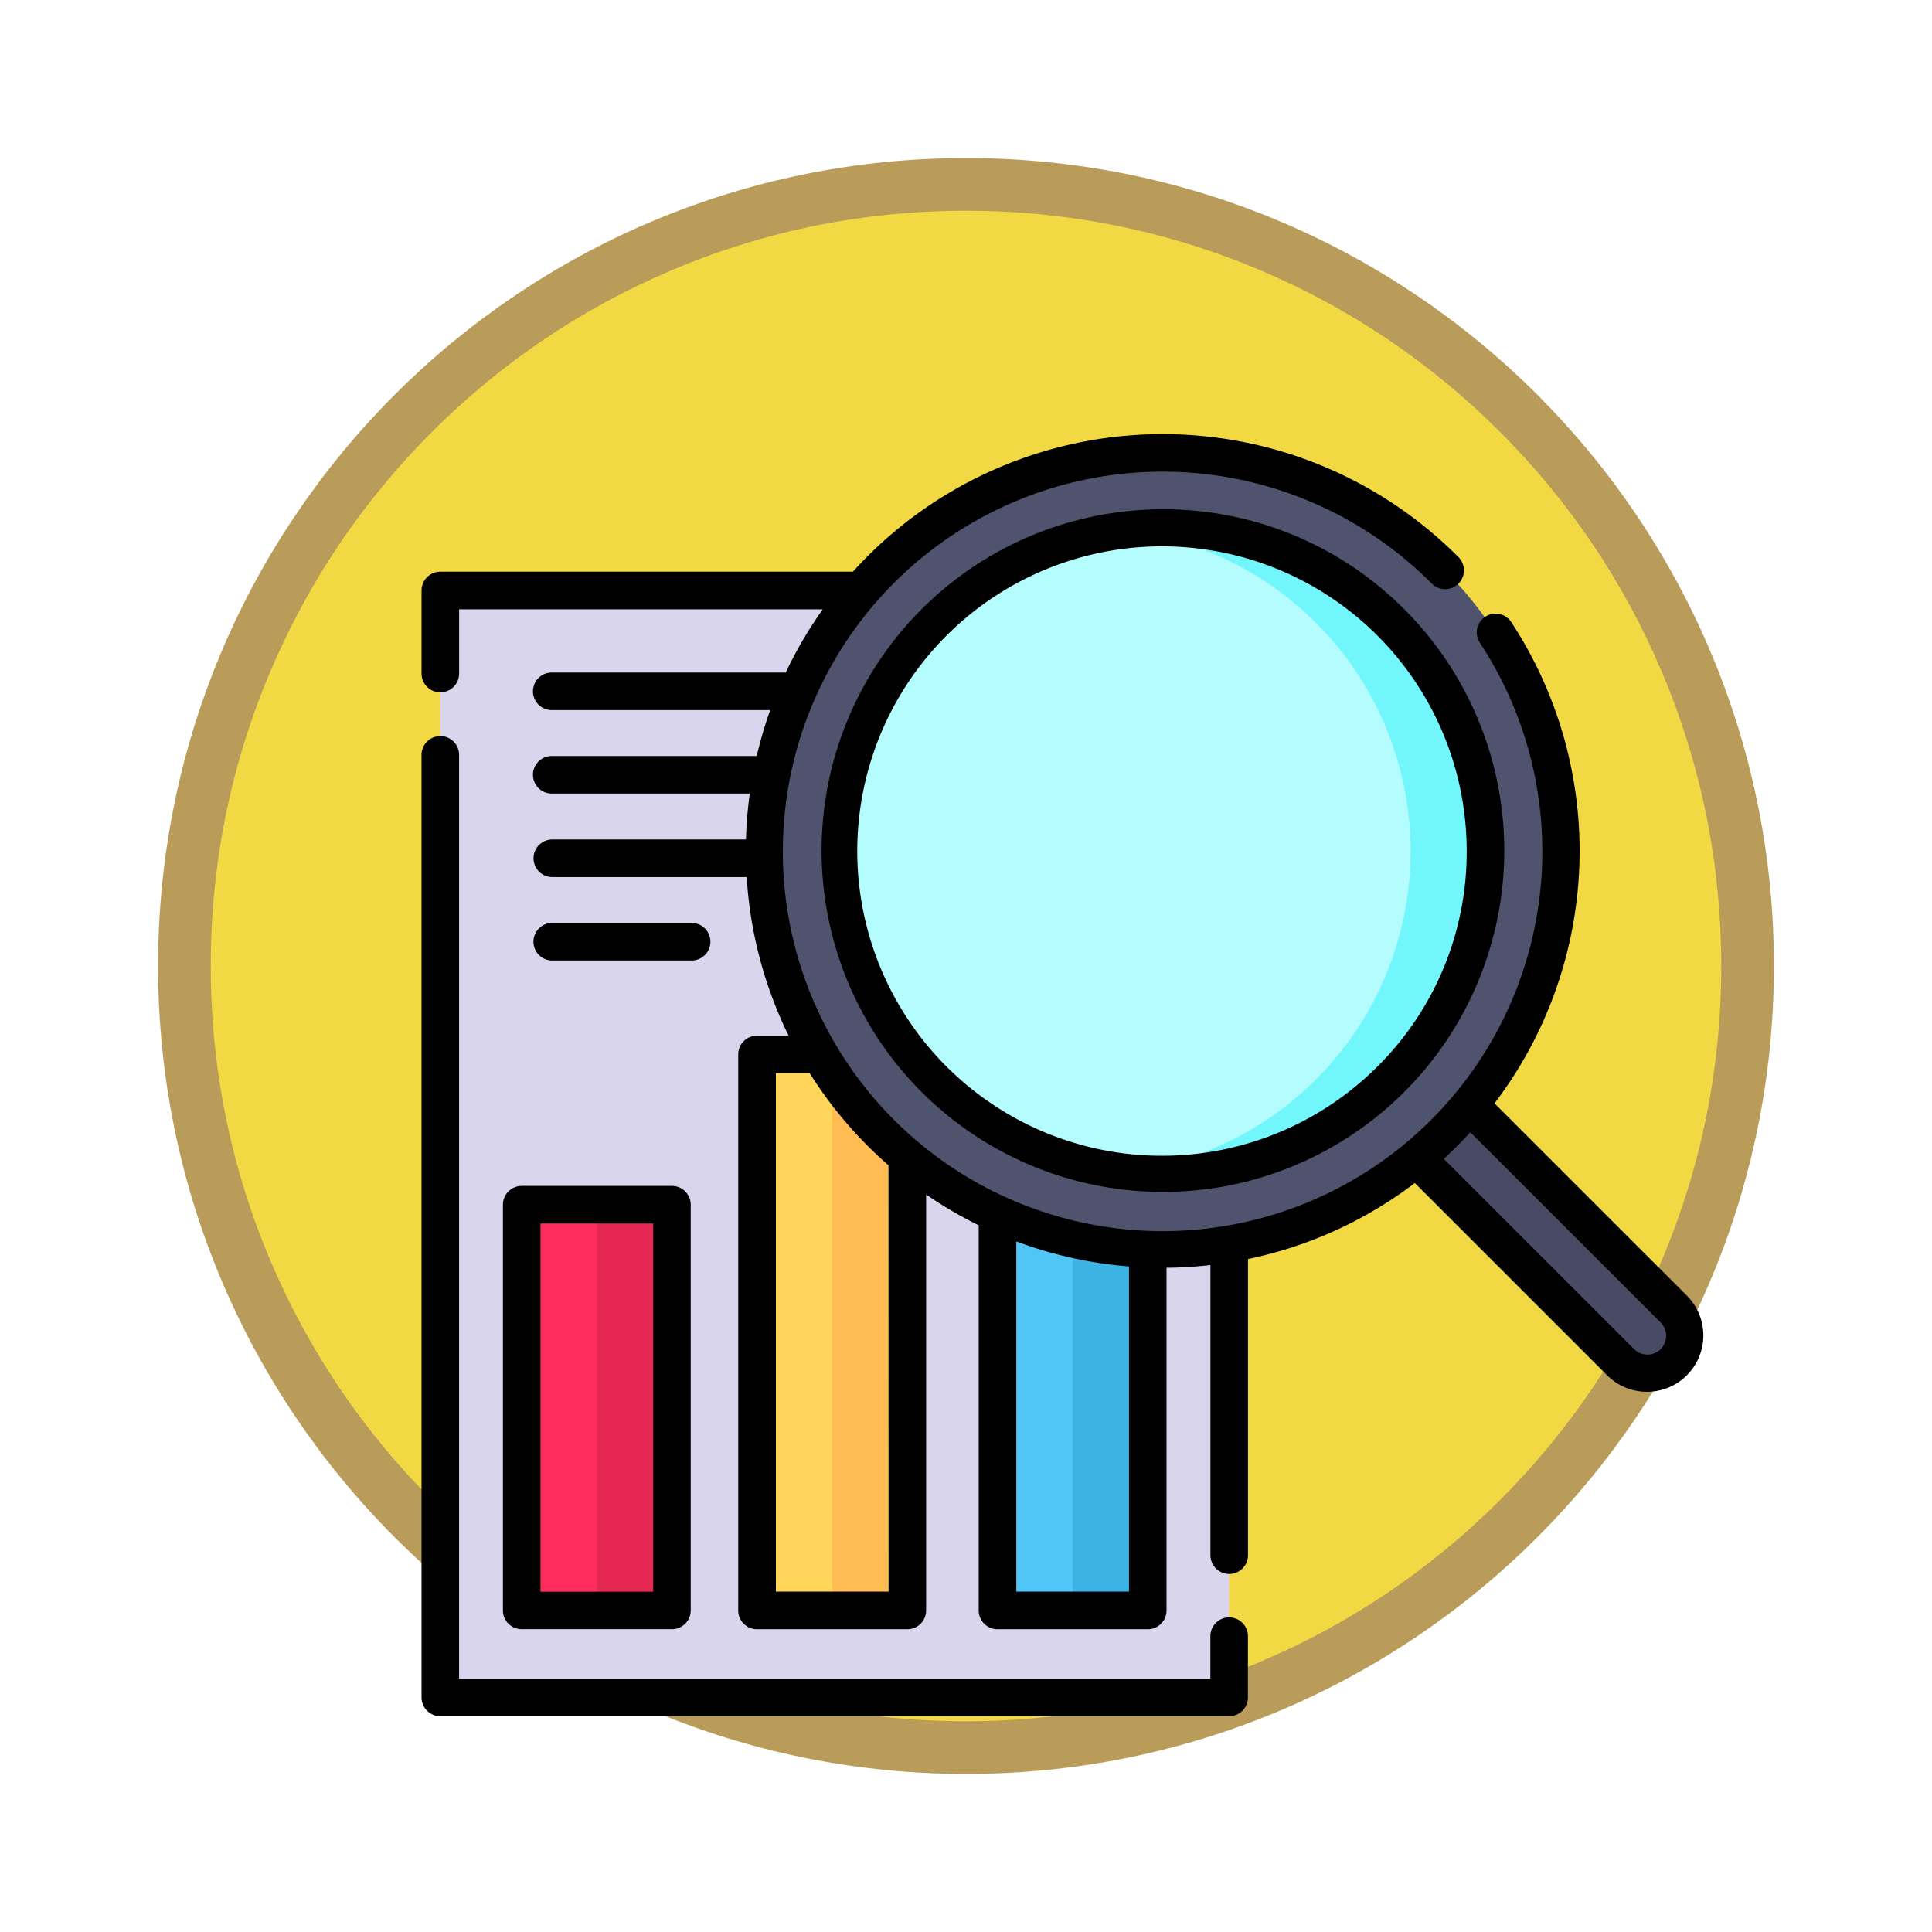 <svg xmlns="http://www.w3.org/2000/svg" xmlns:xlink="http://www.w3.org/1999/xlink" width="110" height="110" viewBox="0 0 110 110">
  <defs>
    <filter id="Trazado_982547" x="0" y="0" width="110" height="110" filterUnits="userSpaceOnUse">
      <feOffset dy="3" input="SourceAlpha"/>
      <feGaussianBlur stdDeviation="3" result="blur"/>
      <feFlood flood-opacity="0.161"/>
      <feComposite operator="in" in2="blur"/>
      <feComposite in="SourceGraphic"/>
    </filter>
  </defs>
  <g id="Grupo_1217624" data-name="Grupo 1217624" transform="translate(-692 -3926.28)">
    <g id="Grupo_1211001" data-name="Grupo 1211001" transform="translate(0 -2148)">
      <g id="Grupo_1200151" data-name="Grupo 1200151" transform="translate(701 6080.28)">
        <g id="Grupo_1185952" data-name="Grupo 1185952" transform="translate(0 0)">
          <g id="Grupo_1184115" data-name="Grupo 1184115">
            <g id="Grupo_1183744" data-name="Grupo 1183744" transform="translate(0 0)">
              <g id="Grupo_1181546" data-name="Grupo 1181546">
                <g id="Grupo_1177563" data-name="Grupo 1177563">
                  <g id="Grupo_1173148" data-name="Grupo 1173148" transform="translate(0 0)">
                    <g id="Grupo_1163803" data-name="Grupo 1163803" transform="translate(0 0)">
                      <g id="Grupo_1163015" data-name="Grupo 1163015" transform="translate(0 0)">
                        <g id="Grupo_1157017" data-name="Grupo 1157017" transform="translate(0 0)">
                          <g id="Grupo_1155793" data-name="Grupo 1155793" transform="translate(0 0)">
                            <g id="Grupo_1154704" data-name="Grupo 1154704" transform="translate(0 0)">
                              <g id="Grupo_1150790" data-name="Grupo 1150790">
                                <g id="Grupo_1154214" data-name="Grupo 1154214">
                                  <g id="Grupo_1152583" data-name="Grupo 1152583">
                                    <g id="Grupo_1146973" data-name="Grupo 1146973">
                                      <g id="Grupo_1146954" data-name="Grupo 1146954">
                                        <g transform="matrix(1, 0, 0, 1, -9, -6)" filter="url(#Trazado_982547)">
                                          <g id="Trazado_982547-2" data-name="Trazado 982547" transform="translate(9 6)" fill="#f2d944">
                                            <path d="M 46 90.5 C 39.992 90.5 34.164 89.324 28.679 87.003 C 23.38 84.762 18.621 81.553 14.534 77.466 C 10.446 73.379 7.238 68.62 4.996 63.321 C 2.676 57.836 1.5 52.008 1.5 46 C 1.5 39.992 2.676 34.164 4.996 28.679 C 7.238 23.38 10.446 18.621 14.534 14.534 C 18.621 10.446 23.38 7.238 28.679 4.996 C 34.164 2.676 39.992 1.5 46 1.5 C 52.008 1.5 57.836 2.676 63.321 4.996 C 68.62 7.238 73.379 10.446 77.466 14.534 C 81.554 18.621 84.762 23.38 87.004 28.679 C 89.324 34.164 90.5 39.992 90.5 46 C 90.5 52.008 89.324 57.836 87.004 63.321 C 84.762 68.62 81.554 73.379 77.466 77.466 C 73.379 81.553 68.62 84.762 63.321 87.003 C 57.836 89.324 52.008 90.5 46 90.5 Z" stroke="none"/>
                                            <path d="M 46 3 C 40.194 3 34.563 4.136 29.263 6.378 C 24.143 8.544 19.544 11.644 15.594 15.594 C 11.644 19.544 8.544 24.143 6.378 29.263 C 4.137 34.563 3 40.194 3 46 C 3 51.806 4.137 57.437 6.378 62.737 C 8.544 67.857 11.644 72.455 15.594 76.405 C 19.544 80.355 24.143 83.456 29.263 85.622 C 34.563 87.863 40.194 89 46 89 C 51.806 89 57.437 87.863 62.737 85.622 C 67.857 83.456 72.456 80.355 76.406 76.405 C 80.356 72.455 83.456 67.857 85.622 62.737 C 87.864 57.437 89 51.806 89 46 C 89 40.194 87.864 34.563 85.622 29.263 C 83.456 24.143 80.356 19.544 76.406 15.594 C 72.456 11.644 67.857 8.544 62.737 6.378 C 57.437 4.136 51.806 3 46 3 M 46 -7.62939453125e-06 C 71.405 -7.62939453125e-06 92 20.595 92 46 C 92 71.405 71.405 92 46 92 C 20.595 92 7.62939453125e-06 71.405 7.62939453125e-06 46 C 7.62939453125e-06 20.595 20.595 -7.62939453125e-06 46 -7.62939453125e-06 Z" stroke="none" fill="#ba9c5a"/>
                                          </g>
                                        </g>
                                      </g>
                                    </g>
                                  </g>
                                </g>
                              </g>
                            </g>
                          </g>
                        </g>
                      </g>
                    </g>
                  </g>
                </g>
              </g>
            </g>
          </g>
        </g>
      </g>
    </g>
    <g id="investigacion_1_" data-name="investigacion (1)" transform="translate(716.001 3950.999)">
      <path id="Trazado_1086137" data-name="Trazado 1086137" d="M397.644,270.176a2.14,2.14,0,0,1-3.025,0l-14.014-14.014,3.025-3.025,14.014,14.014A2.14,2.14,0,0,1,397.644,270.176Zm0,0" transform="translate(-326.34 -217.045)" fill="#484b63"/>
      <path id="Trazado_1086138" data-name="Trazado 1086138" d="M7.5,62.5H52.412v63.019H7.5Zm0,0" transform="translate(-6.431 -53.588)" fill="#d8d5ed"/>
      <path id="Trazado_1086139" data-name="Trazado 1086139" d="M40,307.727h8.555v23.1H40Zm0,0" transform="translate(-34.298 -263.851)" fill="#ff2c5c"/>
      <path id="Trazado_1086140" data-name="Trazado 1086140" d="M134,247.727h8.555v31.652H134Zm0,0" transform="translate(-114.895 -212.406)" fill="#ffd659"/>
      <path id="Trazado_1086141" data-name="Trazado 1086141" d="M230,269.727h8.555v28.516H230Zm0,0" transform="translate(-197.208 -231.269)" fill="#4fc6f5"/>
      <path id="Trazado_1086142" data-name="Trazado 1086142" d="M70,307.727h4.277v23.1H70Zm0,0" transform="translate(-60.02 -263.851)" fill="#e62753"/>
      <path id="Trazado_1086143" data-name="Trazado 1086143" d="M164,247.727h4.277v31.652H164Zm0,0" transform="translate(-140.618 -212.406)" fill="#ffbd54"/>
      <path id="Trazado_1086144" data-name="Trazado 1086144" d="M260,269.727h4.277v28.516H260Zm0,0" transform="translate(-222.93 -231.269)" fill="#3bb3e3"/>
      <path id="Trazado_1086145" data-name="Trazado 1086145" d="M175.613,14.144a22.67,22.67,0,1,0,0,32.059A22.67,22.67,0,0,0,175.613,14.144Zm0,0" transform="translate(-117.393 -6.433)" fill="#50536e"/>
      <path id="Trazado_1086146" data-name="Trazado 1086146" d="M198.362,68.951a18.393,18.393,0,1,1,0-26.011A18.414,18.414,0,0,1,198.362,68.951Zm0,0" transform="translate(-143.166 -32.205)" fill="#b5fcff"/>
      <path id="Trazado_1086147" data-name="Trazado 1086147" d="M296.058,42.943a18.365,18.365,0,0,0-15.144-5.254,18.383,18.383,0,0,1,0,36.52,18.386,18.386,0,0,0,15.144-31.265Zm0,0" transform="translate(-240.862 -32.208)" fill="#71f6fc"/>
      <path id="Trazado_1086148" data-name="Trazado 1086148" d="M72.062,49.069,61.091,38.1A23.747,23.747,0,0,0,62.043,10.7a1.069,1.069,0,1,0-1.787,1.176,21.621,21.621,0,1,1-2.793-3.425l.058.059a1.069,1.069,0,0,0,1.518-1.507l-.061-.062a23.765,23.765,0,0,0-33.573,0q-.436.436-.844.889H1.069A1.07,1.07,0,0,0,0,8.9v4.73a1.069,1.069,0,1,0,2.139,0V9.972H22.845a23.556,23.556,0,0,0-2.109,3.6H7.413a1.069,1.069,0,0,0,0,2.139H19.851a23.69,23.69,0,0,0-.767,2.614H7.413a1.069,1.069,0,0,0,0,2.139H18.688a23.9,23.9,0,0,0-.216,2.614H7.413a1.07,1.07,0,0,0,0,2.139h11.1A23.763,23.763,0,0,0,20.9,34.246h-1.8a1.069,1.069,0,0,0-1.069,1.07V66.973a1.069,1.069,0,0,0,1.069,1.07H27.66a1.069,1.069,0,0,0,1.069-1.07V43.291a23.562,23.562,0,0,0,2.994,1.753V66.973a1.07,1.07,0,0,0,1.069,1.07h8.555a1.069,1.069,0,0,0,1.069-1.07V47.462a24.126,24.126,0,0,0,2.5-.154V63.826a1.069,1.069,0,1,0,2.139,0V46.964a23.579,23.579,0,0,0,9.5-4.328l10.968,10.97a3.209,3.209,0,0,0,4.539-4.537ZM26.591,65.9H20.175V36.385H22.1a23.753,23.753,0,0,0,3.3,4.136q.578.578,1.186,1.107Zm7.272,0V45.964a23.8,23.8,0,0,0,6.416,1.422V65.9ZM70.55,52.093a1.07,1.07,0,0,1-1.513,0L58.2,41.26c.262-.24.521-.485.774-.739s.5-.511.739-.774L70.549,50.581a1.07,1.07,0,0,1,0,1.512Zm0,0" transform="translate(0 0)"/>
      <path id="Trazado_1086149" data-name="Trazado 1086149" d="M45.983,170.78a1.069,1.069,0,0,0-1.069,1.069v2.424H2.139v-52.6a1.069,1.069,0,1,0-2.139,0v53.665a1.069,1.069,0,0,0,1.069,1.069H45.983a1.069,1.069,0,0,0,1.069-1.069V171.85A1.069,1.069,0,0,0,45.983,170.78Zm0,0" transform="translate(-0.001 -103.412)"/>
      <path id="Trazado_1086150" data-name="Trazado 1086150" d="M32.5,301.264v23.1a1.07,1.07,0,0,0,1.069,1.069h8.555a1.07,1.07,0,0,0,1.069-1.069v-23.1a1.07,1.07,0,0,0-1.069-1.069H33.569A1.07,1.07,0,0,0,32.5,301.264Zm2.139,1.07h6.417V323.3H34.639Zm0,0" transform="translate(-27.867 -257.393)"/>
      <path id="Trazado_1086151" data-name="Trazado 1086151" d="M53.565,197.319a1.07,1.07,0,0,0,0-2.139h-8a1.07,1.07,0,0,0,0,2.139Zm0,0" transform="translate(-38.156 -167.351)"/>
      <path id="Trazado_1086152" data-name="Trazado 1086152" d="M178.931,29.988a19.434,19.434,0,1,0,13.762,5.693A19.33,19.33,0,0,0,178.931,29.988ZM191.18,61.7a17.349,17.349,0,1,1,5.065-12.251A17.2,17.2,0,0,1,191.18,61.7Zm0,0" transform="translate(-136.739 -25.712)"/>
    </g>
  </g>
</svg>
